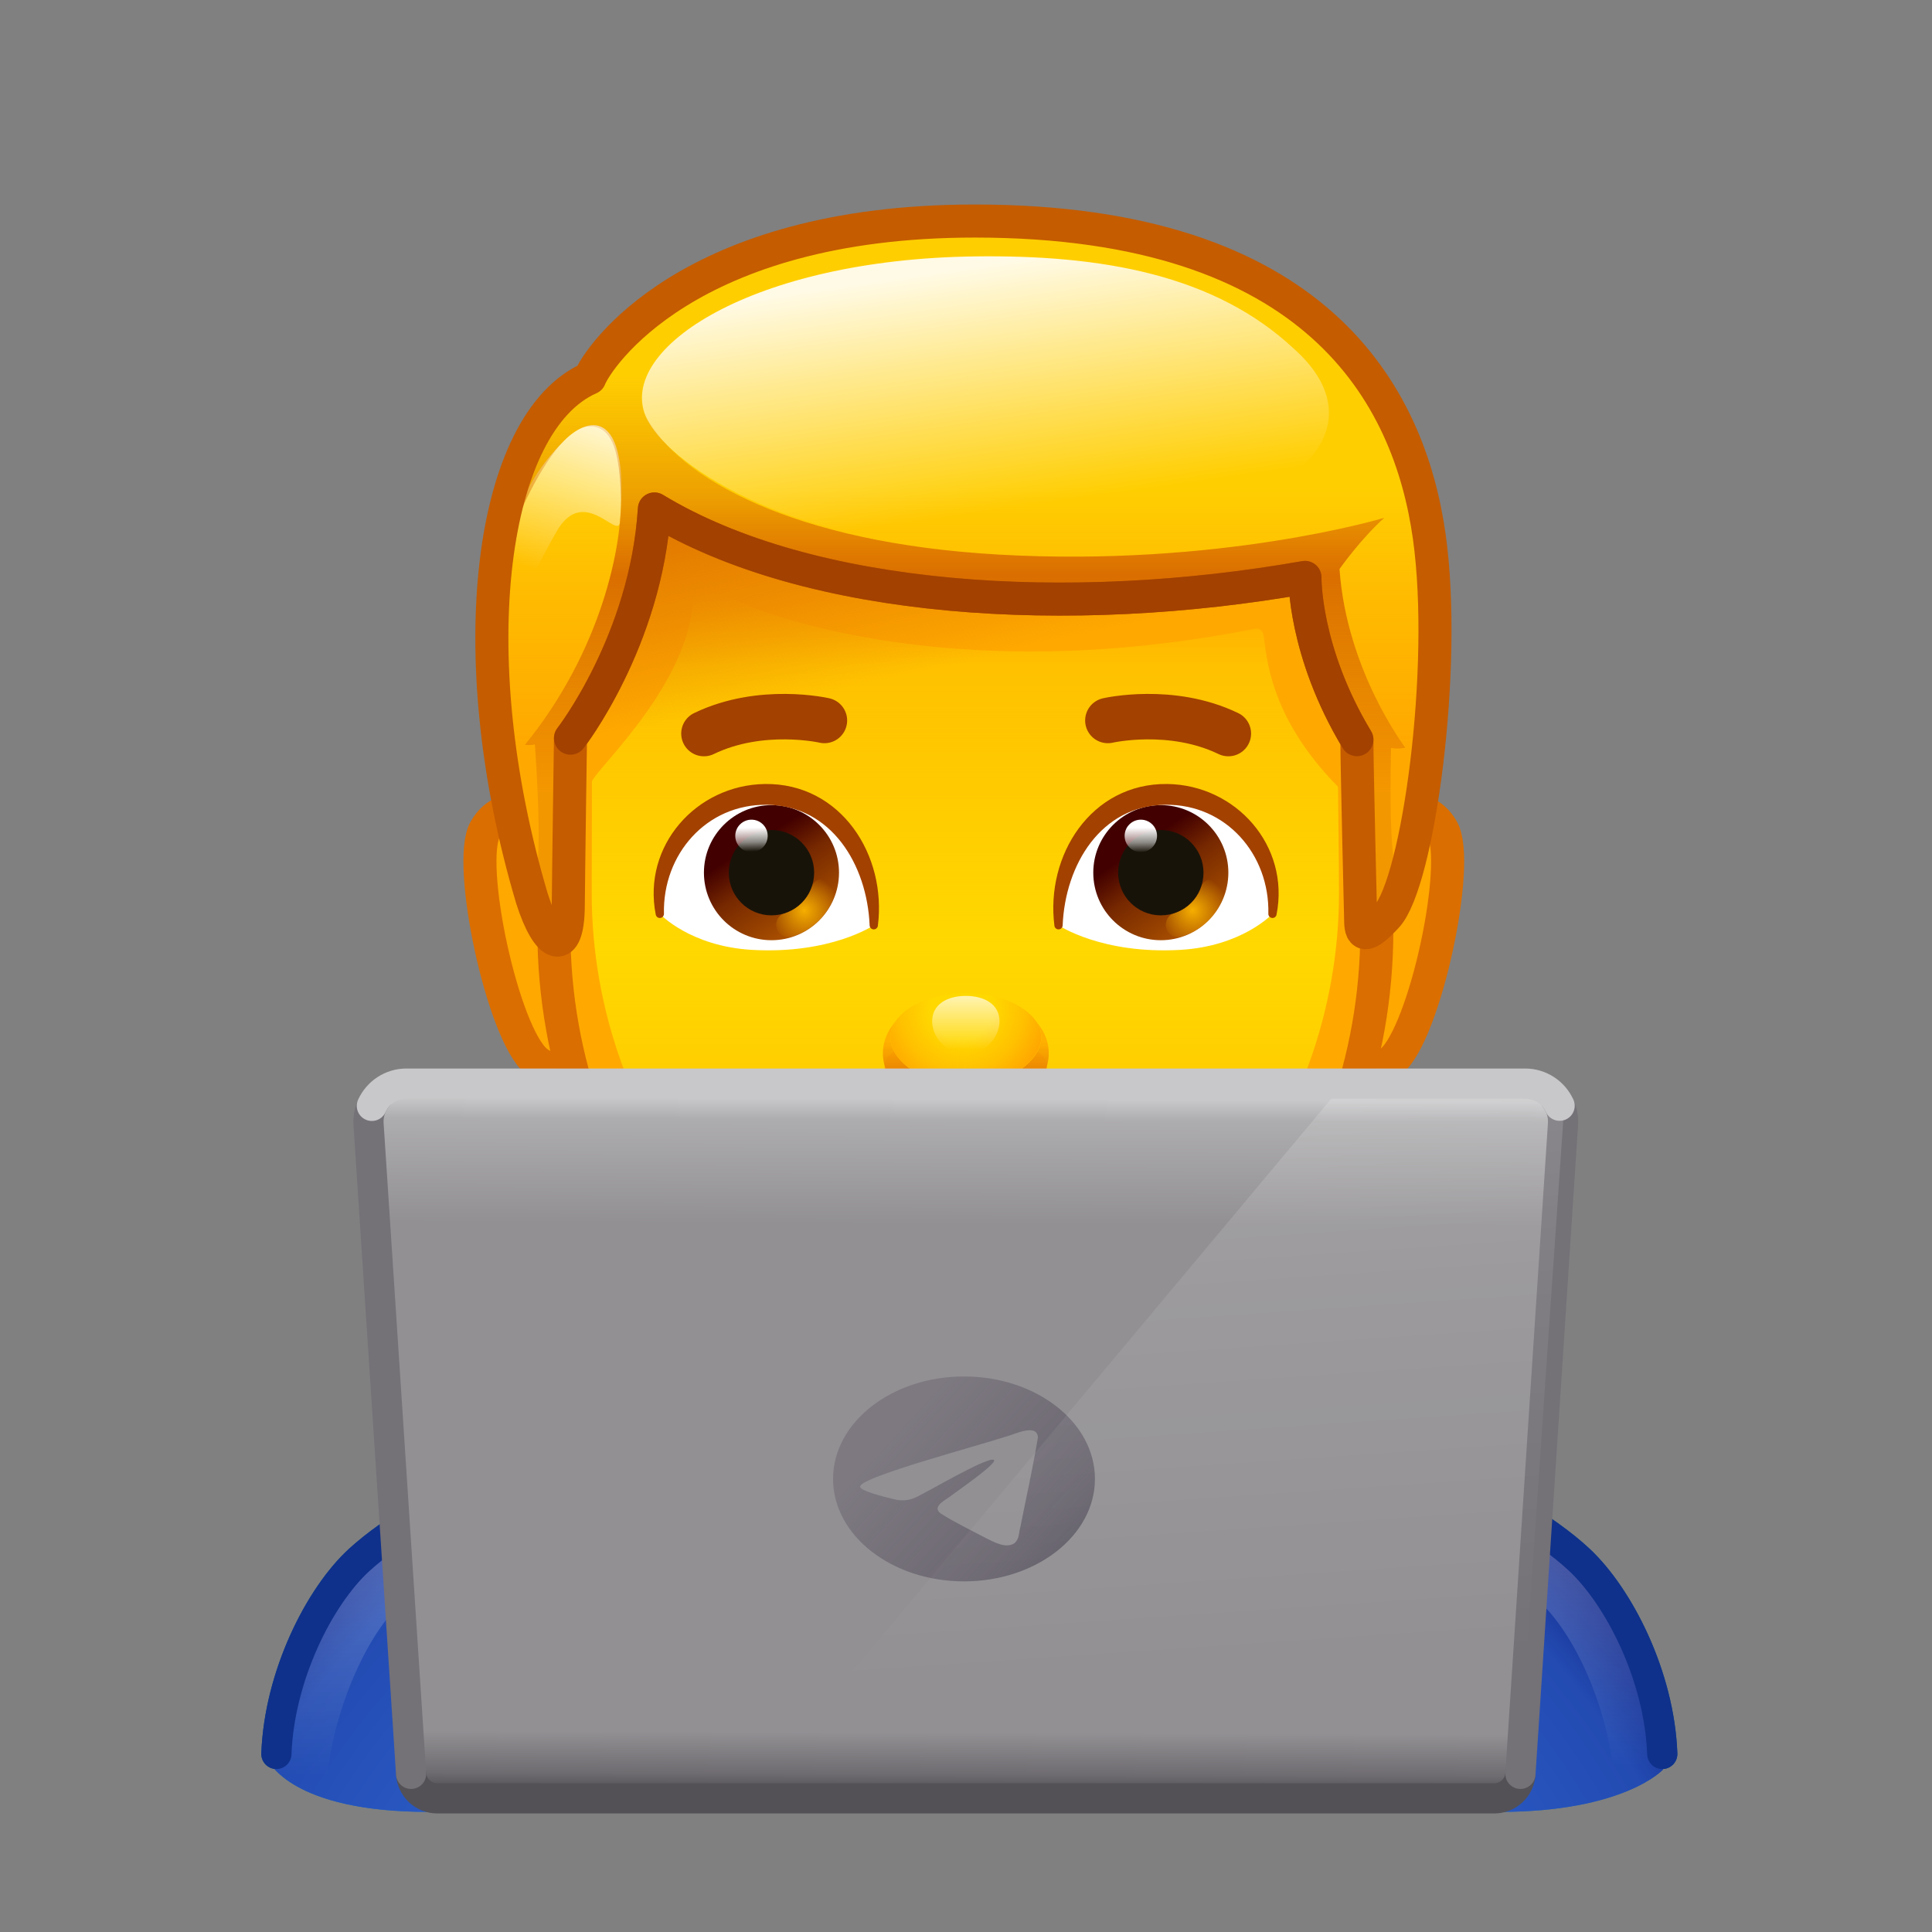 <svg xmlns="http://www.w3.org/2000/svg" xmlns:xlink="http://www.w3.org/1999/xlink" viewBox="0 0 512 512" width="512" height="512" style="width: 100%; height: 100%; transform: translate3d(0,0,0); content-visibility: visible;" preserveAspectRatio="xMidYMid meet"><rect x="0" y="0" width="512" height="512" fill="#808080" stroke="none"/><defs><clipPath id="__lottie_element_2"><rect width="512" height="512" x="0" y="0"></rect></clipPath><linearGradient id="__lottie_element_6" spreadMethod="pad" gradientUnits="userSpaceOnUse" x1="-0.25" y1="219.75" x2="0.415" y2="35.296"><stop offset="0%" stop-color="rgb(76,73,79)"></stop><stop offset="3%" stop-color="rgb(111,108,113)"></stop><stop offset="9%" stop-color="rgb(146,144,147)"></stop><stop offset="46%" stop-color="rgb(146,144,147)"></stop><stop offset="82%" stop-color="rgb(146,144,147)"></stop><stop offset="97%" stop-color="rgb(173,172,174)"></stop><stop offset="100%" stop-color="rgb(200,199,201)"></stop></linearGradient><linearGradient id="__lottie_element_7" spreadMethod="pad" gradientUnits="userSpaceOnUse" x1="-21.25" y1="115" x2="41.235" y2="172.352"><stop offset="9%" stop-color="rgb(105,98,110)" stop-opacity="0.5"></stop><stop offset="64%" stop-color="rgb(92,87,99)" stop-opacity="0.75"></stop><stop offset="100%" stop-color="rgb(78,77,88)" stop-opacity="1"></stop></linearGradient><linearGradient id="__lottie_element_8" spreadMethod="pad" gradientUnits="userSpaceOnUse" x1="55" y1="203" x2="43.316" y2="31.629"><stop offset="9%" stop-color="rgb(255,255,255)" stop-opacity="0"></stop><stop offset="64%" stop-color="rgb(255,255,255)" stop-opacity="0.5"></stop><stop offset="100%" stop-color="rgb(255,255,255)" stop-opacity="1"></stop></linearGradient><linearGradient id="__lottie_element_13" spreadMethod="pad" gradientUnits="userSpaceOnUse" x1="-51.238" y1="-132.5" x2="-51.238" y2="62.288"><stop offset="6%" stop-color="rgb(255,216,0)" stop-opacity="0"></stop><stop offset="15%" stop-color="rgb(255,216,0)" stop-opacity="0.5"></stop><stop offset="50%" stop-color="rgb(255,216,0)" stop-opacity="1"></stop><stop offset="88%" stop-color="rgb(255,216,0)" stop-opacity="0.5"></stop><stop offset="100%" stop-color="rgb(255,216,0)" stop-opacity="0"></stop></linearGradient><linearGradient id="__lottie_element_14" spreadMethod="pad" gradientUnits="userSpaceOnUse" x1="-74.238" y1="-157.5" x2="-57.607" y2="-77.355"><stop offset="0%" stop-color="rgb(219,110,0)" stop-opacity="1"></stop><stop offset="38%" stop-color="rgb(219,110,0)" stop-opacity="0.5"></stop><stop offset="70%" stop-color="rgb(219,110,0)" stop-opacity="0"></stop></linearGradient><linearGradient id="__lottie_element_17" spreadMethod="pad" gradientUnits="userSpaceOnUse" x1="-51.238" y1="-5" x2="-51.238" y2="13.731"><stop offset="0%" stop-color="rgb(255,168,0)" stop-opacity="1"></stop><stop offset="66%" stop-color="rgb(255,168,0)" stop-opacity="0.5"></stop><stop offset="100%" stop-color="rgb(255,168,0)" stop-opacity="0"></stop></linearGradient><linearGradient id="__lottie_element_18" spreadMethod="pad" gradientUnits="userSpaceOnUse" x1="-51.238" y1="4" x2="-51.238" y2="-17.079"><stop offset="10%" stop-color="rgb(219,110,0)" stop-opacity="1"></stop><stop offset="51%" stop-color="rgb(219,110,0)" stop-opacity="0.5"></stop><stop offset="80%" stop-color="rgb(219,110,0)" stop-opacity="0"></stop></linearGradient><radialGradient id="__lottie_element_19" spreadMethod="pad" gradientUnits="userSpaceOnUse" cx="-52.238" cy="-21" r="20.677" fx="-52.238" fy="-21"><stop offset="36%" stop-color="rgb(255,168,0)" stop-opacity="0"></stop><stop offset="74%" stop-color="rgb(255,168,0)" stop-opacity="0.5"></stop><stop offset="100%" stop-color="rgb(255,168,0)" stop-opacity="1"></stop></radialGradient><linearGradient id="__lottie_element_20" spreadMethod="pad" gradientUnits="userSpaceOnUse" x1="-51.238" y1="-24" x2="-51.238" y2="-10.991"><stop offset="0%" stop-color="rgb(255,255,255)" stop-opacity="1"></stop><stop offset="50%" stop-color="rgb(255,255,255)" stop-opacity="0.5"></stop><stop offset="100%" stop-color="rgb(255,255,255)" stop-opacity="0"></stop></linearGradient><linearGradient id="__lottie_element_24" spreadMethod="pad" gradientUnits="userSpaceOnUse" x1="-52.238" y1="-152" x2="-52.238" y2="-83.958"><stop offset="10%" stop-color="rgb(255,169,0)" stop-opacity="0"></stop><stop offset="47%" stop-color="rgb(255,169,0)" stop-opacity="0.5"></stop><stop offset="100%" stop-color="rgb(255,169,0)" stop-opacity="1"></stop></linearGradient><linearGradient id="__lottie_element_25" spreadMethod="pad" gradientUnits="userSpaceOnUse" x1="-67.238" y1="-196.25" x2="-58.766" y2="-137.583"><stop offset="0%" stop-color="rgb(255,255,255)" stop-opacity="1"></stop><stop offset="50%" stop-color="rgb(255,255,255)" stop-opacity="0.5"></stop><stop offset="100%" stop-color="rgb(255,255,255)" stop-opacity="0"></stop></linearGradient><linearGradient id="__lottie_element_26" spreadMethod="pad" gradientUnits="userSpaceOnUse" x1="-139.238" y1="-164" x2="-152.181" y2="-124.422"><stop offset="0%" stop-color="rgb(255,255,255)" stop-opacity="1"></stop><stop offset="50%" stop-color="rgb(255,255,255)" stop-opacity="0.5"></stop><stop offset="100%" stop-color="rgb(255,255,255)" stop-opacity="0"></stop></linearGradient><linearGradient id="__lottie_element_27" spreadMethod="pad" gradientUnits="userSpaceOnUse" x1="-52.238" y1="-62" x2="-52.238" y2="-200.148"><stop offset="7%" stop-color="rgb(218,110,0)" stop-opacity="0.3"></stop><stop offset="26%" stop-color="rgb(218,110,0)" stop-opacity="0.65"></stop><stop offset="45%" stop-color="rgb(218,110,0)" stop-opacity="1"></stop><stop offset="58%" stop-color="rgb(218,110,0)" stop-opacity="0.5"></stop><stop offset="80%" stop-color="rgb(218,110,0)" stop-opacity="0"></stop></linearGradient><linearGradient id="__lottie_element_31" spreadMethod="pad" gradientUnits="userSpaceOnUse" x1="-7.613" y1="-60.5" x2="6.246" y2="-40.501"><stop offset="0%" stop-color="rgb(66,0,0)"></stop><stop offset="37%" stop-color="rgb(118,40,0)"></stop><stop offset="100%" stop-color="rgb(170,80,0)"></stop></linearGradient><radialGradient id="__lottie_element_32" spreadMethod="pad" gradientUnits="userSpaceOnUse" cx="3.762" cy="-44" r="8.717" fx="3.762" fy="-44"><stop offset="0%" stop-color="rgb(246,175,0)" stop-opacity="1"></stop><stop offset="50%" stop-color="rgb(246,175,0)" stop-opacity="0.5"></stop><stop offset="100%" stop-color="rgb(246,175,0)" stop-opacity="0"></stop></radialGradient><linearGradient id="__lottie_element_33" spreadMethod="pad" gradientUnits="userSpaceOnUse" x1="-9.238" y1="-64" x2="-9.171" y2="-57.903"><stop offset="0%" stop-color="rgb(255,255,255)" stop-opacity="1"></stop><stop offset="60%" stop-color="rgb(255,255,255)" stop-opacity="0.5"></stop><stop offset="100%" stop-color="rgb(255,255,255)" stop-opacity="0"></stop></linearGradient><linearGradient id="__lottie_element_34" spreadMethod="pad" gradientUnits="userSpaceOnUse" x1="-101.988" y1="-60.5" x2="-89.254" y2="-40.501"><stop offset="0%" stop-color="rgb(66,0,0)"></stop><stop offset="37%" stop-color="rgb(118,40,0)"></stop><stop offset="100%" stop-color="rgb(170,80,0)"></stop></linearGradient><radialGradient id="__lottie_element_35" spreadMethod="pad" gradientUnits="userSpaceOnUse" cx="-90.238" cy="-44" r="8.717" fx="-90.238" fy="-44"><stop offset="0%" stop-color="rgb(246,175,0)" stop-opacity="1"></stop><stop offset="50%" stop-color="rgb(246,175,0)" stop-opacity="0.5"></stop><stop offset="100%" stop-color="rgb(246,175,0)" stop-opacity="0"></stop></radialGradient><linearGradient id="__lottie_element_36" spreadMethod="pad" gradientUnits="userSpaceOnUse" x1="-103.238" y1="-64" x2="-103.08" y2="-58.2"><stop offset="0%" stop-color="rgb(255,255,255)" stop-opacity="1"></stop><stop offset="60%" stop-color="rgb(255,255,255)" stop-opacity="0.5"></stop><stop offset="100%" stop-color="rgb(255,255,255)" stop-opacity="0"></stop></linearGradient><radialGradient id="__lottie_element_46" spreadMethod="pad" gradientUnits="userSpaceOnUse" cx="-5" cy="322" r="232.818" fx="-5" fy="322"><stop offset="42%" stop-color="rgb(51,110,218)"></stop><stop offset="91%" stop-color="rgb(35,75,178)"></stop><stop offset="100%" stop-color="rgb(19,40,138)"></stop></radialGradient><linearGradient id="__lottie_element_47" spreadMethod="pad" gradientUnits="userSpaceOnUse" x1="0" y1="95.5" x2="0.812" y2="213.286"><stop offset="0%" stop-color="rgb(255,255,255)" stop-opacity="1"></stop><stop offset="50%" stop-color="rgb(255,255,255)" stop-opacity="0.5"></stop><stop offset="100%" stop-color="rgb(255,255,255)" stop-opacity="0"></stop></linearGradient><radialGradient id="__lottie_element_48" spreadMethod="pad" gradientUnits="userSpaceOnUse" cx="0" cy="211" r="94.174" fx="0" fy="211"><stop offset="19%" stop-color="rgb(255,168,0)" stop-opacity="1"></stop><stop offset="84%" stop-color="rgb(255,168,0)" stop-opacity="0.5"></stop><stop offset="100%" stop-color="rgb(255,168,0)" stop-opacity="0"></stop></radialGradient><radialGradient id="__lottie_element_52" spreadMethod="pad" gradientUnits="userSpaceOnUse" cx="-5" cy="322" r="232.818" fx="-5" fy="322"><stop offset="40%" stop-color="rgb(51,142,218)"></stop><stop offset="91%" stop-color="rgb(26,104,177)"></stop><stop offset="100%" stop-color="rgb(0,66,137)"></stop></radialGradient><linearGradient id="__lottie_element_53" spreadMethod="pad" gradientUnits="userSpaceOnUse" x1="0" y1="112" x2="0.812" y2="214.786"><stop offset="0%" stop-color="rgb(255,255,255)" stop-opacity="1"></stop><stop offset="50%" stop-color="rgb(255,255,255)" stop-opacity="0.5"></stop><stop offset="100%" stop-color="rgb(255,255,255)" stop-opacity="0"></stop></linearGradient><radialGradient id="__lottie_element_54" spreadMethod="pad" gradientUnits="userSpaceOnUse" cx="0" cy="211" r="94.174" fx="0" fy="211"><stop offset="19%" stop-color="rgb(255,168,0)" stop-opacity="1"></stop><stop offset="84%" stop-color="rgb(255,168,0)" stop-opacity="0.5"></stop><stop offset="100%" stop-color="rgb(255,168,0)" stop-opacity="0"></stop></radialGradient></defs><g clip-path="url(#__lottie_element_2)"><g style="display: block;" transform="matrix(1,0,0,1,256,256)" opacity="1"><g opacity="1" transform="matrix(1,0,0,1,0,0)"><g opacity="1" transform="matrix(1,0,0,1,0,0)"><path fill="url(#__lottie_element_52)" fill-opacity="1" d=" M162.549,157.373 C156.657,149.738 55.644,97.84 -2.595,97.825 C-60.834,97.81 -157.791,150.574 -163.038,157.373 C-177.043,175.532 -182.633,194.371 -184.748,210.702 C-184.748,210.702 -178.881,224.175 -142.407,224.175 C-142.407,224.175 141.248,224.175 141.248,224.175 C174.569,224.175 184.748,212.917 184.748,212.917 C182.786,197.049 176.93,176.031 162.549,157.373z"></path></g><g opacity="1" transform="matrix(1,0,0,1,0,0)"><path fill="url(#__lottie_element_53)" fill-opacity="0.5" d=" M172.018,218.742 C171.336,199.997 162.552,178.238 151.899,168.372 C134.82,152.556 97.08,138.606 48.085,120.957 C12.924,113.174 -18.807,113.162 -46.226,120.924 C-91.189,137.121 -132.581,153.203 -150.212,169.496 C-159.632,178.201 -168.983,200.521 -169.676,219.589 C-172.778,218.321 -180.193,215.96 -182.059,214.026 C-181.261,192.071 -169.681,170.16 -158.875,160.174 C-141.945,144.529 -105.525,129.543 -48.341,108.946 C-48.268,108.92 -48.194,108.896 -48.12,108.875 C-19.568,100.768 13.343,100.752 49.701,108.827 C49.838,108.858 49.976,108.898 50.11,108.946 C99.959,126.901 142.686,143.151 160.681,160.208 C170.686,169.693 182.821,190.835 183.66,213.899 C180.807,216.28 173.69,218.162 172.018,218.742z"></path></g><g opacity="1" transform="matrix(1,0,0,1,0,0)"><path stroke-linecap="round" stroke-linejoin="round" fill-opacity="0" stroke="rgb(2,77,140)" stroke-opacity="1" stroke-width="8" d=" M-182.753,208.814 C-181.988,188.027 -171.275,166.949 -160.779,157.373 C-142.972,141.127 -100.992,122.562 -48.529,103.906 C-19.061,95.646 14.009,95.949 50.298,103.906 C102.761,122.562 144.942,140.897 162.548,157.373 C172.943,167.101 183.756,188.027 184.521,208.814"></path></g></g><g opacity="1" transform="matrix(1,0,0,1,0,0)"><g opacity="1" transform="matrix(1,0,0,1,0,0)"><path fill="rgb(181,102,6)" fill-opacity="1" d=" M71.074,123.791 C71.074,144.14 39.555,164.238 0.674,164.238 C-38.207,164.238 -69.726,144.14 -69.726,123.791 C-69.726,103.442 -38.207,98.186 0.674,98.186 C39.555,98.186 71.074,103.442 71.074,123.791z"></path></g><g opacity="1" transform="matrix(1,0,0,1,0,0)"><path fill="url(#__lottie_element_54)" fill-opacity="1" d=" M71.074,123.791 C71.074,144.14 39.555,164.238 0.674,164.238 C-38.207,164.238 -69.726,144.14 -69.726,123.791 C-69.726,103.442 -38.207,98.186 0.674,98.186 C39.555,98.186 71.074,103.442 71.074,123.791z"></path></g><g opacity="1" transform="matrix(1,0,0,1,0,0)"><path stroke-linecap="round" stroke-linejoin="round" fill-opacity="0" stroke="rgb(0,40,79)" stroke-opacity="1" stroke-width="8" d=" M71.074,123.791 C71.074,144.14 39.555,164.238 0.674,164.238 C-38.207,164.238 -69.726,144.14 -69.726,123.791 C-69.726,103.442 -38.207,98.186 0.674,98.186 C39.555,98.186 71.074,103.442 71.074,123.791z"></path></g><g opacity="1" transform="matrix(1,0,0,1,0,0)"><path fill="rgb(181,102,6)" fill-opacity="1" d=" M-53.817,112.585 C-53.817,112.585 -44.254,82.106 -44.254,82.106 C-44.254,82.106 45.602,82.106 45.602,82.106 C45.602,82.106 55.164,112.585 55.164,112.585"></path><path stroke-linecap="round" stroke-linejoin="round" fill-opacity="0" stroke="rgb(153,71,4)" stroke-opacity="1" stroke-width="8" d=" M-53.817,112.585 C-53.817,112.585 -44.254,82.106 -44.254,82.106 C-44.254,82.106 45.602,82.106 45.602,82.106 C45.602,82.106 55.164,112.585 55.164,112.585"></path></g></g></g><g style="display: block;" transform="matrix(1,0,0,1,256,256)" opacity="1"><g opacity="1" transform="matrix(1,0,0,1,0,0)"><g opacity="1" transform="matrix(1,0,0,1,0,0)"><path fill="url(#__lottie_element_46)" fill-opacity="1" d=" M162.549,157.373 C156.657,149.738 55.644,97.84 -2.595,97.825 C-60.834,97.81 -157.791,150.574 -163.038,157.373 C-177.043,175.532 -182.633,194.371 -184.748,210.702 C-184.748,210.702 -178.881,224.175 -142.407,224.175 C-142.407,224.175 141.248,224.175 141.248,224.175 C174.569,224.175 184.748,212.917 184.748,212.917 C182.786,197.049 176.93,176.031 162.549,157.373z"></path></g><g opacity="1" transform="matrix(1,0,0,1,0,0)"><path fill="url(#__lottie_element_47)" fill-opacity="0.45" d=" M172.018,218.742 C171.336,199.997 162.552,178.238 151.899,168.372 C134.82,152.556 97.08,138.606 48.085,120.957 C12.924,113.174 -18.807,113.162 -46.226,120.924 C-91.189,137.121 -132.581,153.203 -150.212,169.496 C-159.632,178.201 -168.983,200.521 -169.676,219.589 C-172.778,218.321 -180.193,215.96 -182.059,214.026 C-181.261,192.071 -169.681,170.16 -158.875,160.174 C-141.945,144.529 -105.525,129.543 -48.341,108.946 C-48.268,108.92 -48.194,108.896 -48.12,108.875 C-19.568,100.768 13.343,100.752 49.701,108.827 C49.838,108.858 49.976,108.898 50.11,108.946 C99.959,126.901 142.686,143.151 160.681,160.208 C170.686,169.693 182.821,190.835 183.66,213.899 C180.807,216.28 173.69,218.162 172.018,218.742z"></path></g><g opacity="1" transform="matrix(1,0,0,1,0,0)"><path stroke-linecap="round" stroke-linejoin="round" fill-opacity="0" stroke="rgb(15,49,139)" stroke-opacity="1" stroke-width="8" d=" M-182.753,208.814 C-181.988,188.027 -171.275,166.949 -160.779,157.373 C-142.972,141.127 -100.992,122.562 -48.529,103.906 C-19.061,95.646 14.009,95.949 50.298,103.906 C102.761,122.562 144.942,140.897 162.548,157.373 C172.943,167.101 183.756,188.027 184.521,208.814"></path></g></g><g opacity="1" transform="matrix(1,0,0,1,0,0)"><g opacity="1" transform="matrix(1,0,0,1,0,0)"><path fill="rgb(181,102,6)" fill-opacity="1" d=" M71.074,123.791 C71.074,144.14 39.555,164.238 0.674,164.238 C-38.207,164.238 -69.726,144.14 -69.726,123.791 C-69.726,103.442 -38.207,98.186 0.674,98.186 C39.555,98.186 71.074,103.442 71.074,123.791z"></path></g><g opacity="1" transform="matrix(1,0,0,1,0,0)"><path fill="url(#__lottie_element_48)" fill-opacity="1" d=" M71.074,123.791 C71.074,144.14 39.555,164.238 0.674,164.238 C-38.207,164.238 -69.726,144.14 -69.726,123.791 C-69.726,103.442 -38.207,98.186 0.674,98.186 C39.555,98.186 71.074,103.442 71.074,123.791z"></path></g><g opacity="1" transform="matrix(1,0,0,1,0,0)"><path stroke-linecap="round" stroke-linejoin="round" fill-opacity="0" stroke="rgb(0,40,79)" stroke-opacity="1" stroke-width="8" d=" M71.074,123.791 C71.074,144.14 39.555,164.238 0.674,164.238 C-38.207,164.238 -69.726,144.14 -69.726,123.791 C-69.726,103.442 -38.207,98.186 0.674,98.186 C39.555,98.186 71.074,103.442 71.074,123.791z"></path></g><g opacity="1" transform="matrix(1,0,0,1,0,0)"><path fill="rgb(181,102,6)" fill-opacity="1" d=" M-53.817,112.585 C-53.817,112.585 -44.254,82.106 -44.254,82.106 C-44.254,82.106 45.602,82.106 45.602,82.106 C45.602,82.106 55.164,112.585 55.164,112.585"></path><path stroke-linecap="round" stroke-linejoin="round" fill-opacity="0" stroke="rgb(153,71,4)" stroke-opacity="1" stroke-width="8" d=" M-53.817,112.585 C-53.817,112.585 -44.254,82.106 -44.254,82.106 C-44.254,82.106 45.602,82.106 45.602,82.106 C45.602,82.106 55.164,112.585 55.164,112.585"></path></g></g></g><g style="display: block;" transform="matrix(1.095,0,0,1.095,311.922,289.916)" opacity="1"><g opacity="1" transform="matrix(1,0,0,1,0,0)"><path fill="rgb(255,168,0)" fill-opacity="1" d=" M-152.757,-66.251 C-152.757,-66.251 -162.375,-72.789 -167.431,-64.028 C-172.056,-56.014 -163.217,-14.586 -155.052,-7.867 C-150.029,-3.734 -144.592,-8.833 -144.592,-8.833 C-141.279,-11.099 -146.655,-57.94 -152.757,-66.251z"></path><path stroke-linecap="round" stroke-linejoin="round" fill-opacity="0" stroke="rgb(219,110,0)" stroke-opacity="1" stroke-width="8" d=" M-152.757,-66.251 C-152.757,-66.251 -162.375,-72.789 -167.431,-64.028 C-172.056,-56.014 -163.217,-14.586 -155.052,-7.867 C-150.029,-3.734 -144.592,-8.833 -144.592,-8.833 C-141.279,-11.099 -146.655,-57.94 -152.757,-66.251z"></path></g><g opacity="1" transform="matrix(1,0,0,1,0,0)"><path fill="rgb(255,168,0)" fill-opacity="1" d=" M49.541,-66.251 C49.541,-66.251 59.159,-72.789 64.215,-64.028 C68.84,-56.014 60.001,-14.586 51.836,-7.867 C46.813,-3.734 41.375,-8.833 41.375,-8.833 C38.062,-11.099 43.439,-57.94 49.541,-66.251z"></path><path stroke-linecap="round" stroke-linejoin="round" fill-opacity="0" stroke="rgb(219,110,0)" stroke-opacity="1" stroke-width="8" d=" M49.541,-66.251 C49.541,-66.251 59.159,-72.789 64.215,-64.028 C68.84,-56.014 60.001,-14.586 51.836,-7.867 C46.813,-3.734 41.375,-8.833 41.375,-8.833 C38.062,-11.099 43.439,-57.94 49.541,-66.251z"></path></g></g><g style="display: block;" transform="matrix(1.095,0,0,1.095,311.922,289.166)" opacity="1"><g opacity="1" transform="matrix(1,0,0,1,0,0)"><path fill="rgb(255,169,0)" fill-opacity="1" d=" M48.354,-38.86 C48.354,24.723 3.208,78.34 -51.227,78.34 C-105.662,78.34 -150.807,24.723 -150.807,-38.86 C-160.823,-144.562 -105.048,-187.093 -51.227,-187.093 C1.183,-187.093 48.354,-170.508 48.354,-38.86z"></path></g><g opacity="1" transform="matrix(1,0,0,1,0,0)"><g opacity="1" transform="matrix(1,0,0,1,0,0)"><path fill="url(#__lottie_element_13)" fill-opacity="1" d=" M38.959,-73.663 C21.881,-91.008 21.735,-105.856 20.91,-110.533 C20.743,-111.481 19.827,-112.109 18.883,-111.921 C-55.545,-97.09 -105.439,-116.167 -114.387,-122.697 C-115.425,-123.455 -117.143,-122.855 -117.095,-121.571 C-116.283,-100.03 -140.487,-78.131 -141.599,-74.963 C-141.616,-73.707 -141.654,-49.457 -141.654,-47.926 C-141.654,9.415 -100.659,59.849 -51.227,59.849 C-1.795,59.849 39.201,9.415 39.201,-47.926 C39.201,-52.975 38.983,-72.827 38.959,-73.663z"></path></g></g><g opacity="1" transform="matrix(1,0,0,1,0,0)"><path fill="url(#__lottie_element_14)" fill-opacity="1" d=" M48.354,-38.86 C48.354,24.723 3.208,78.34 -51.227,78.34 C-105.662,78.34 -150.807,24.723 -150.807,-38.86 C-160.823,-144.562 -105.048,-187.093 -51.227,-187.093 C1.183,-187.093 48.354,-170.508 48.354,-38.86z"></path></g><g opacity="1" transform="matrix(1,0,0,1,0,0)"><path stroke-linecap="round" stroke-linejoin="round" fill-opacity="0" stroke="rgb(218,110,0)" stroke-opacity="1" stroke-width="8" d=" M48.354,-38.86 C48.354,24.723 3.208,78.34 -51.227,78.34 C-105.662,78.34 -150.807,24.723 -150.807,-38.86 C-160.823,-144.562 -105.048,-187.093 -51.227,-187.093 C1.183,-187.093 48.354,-170.508 48.354,-38.86z"></path></g></g><g style="display: block;" transform="matrix(1.095,0,0,1.095,311.922,290.665)" opacity="1"><g opacity="1" transform="matrix(1,0,0,1,0,0)"><path stroke-linecap="round" stroke-linejoin="round" fill-opacity="0" stroke="rgb(163,65,0)" stroke-opacity="1" stroke-width="11" d=" M-16.735,-91.078 C-16.735,-91.078 -1.437,-94.609 12.424,-87.911"></path></g><g opacity="1" transform="matrix(1,0,0,1,0,0)"><path stroke-linecap="round" stroke-linejoin="round" fill-opacity="0" stroke="rgb(163,65,0)" stroke-opacity="1" stroke-width="11" d=" M-85.335,-91.078 C-85.335,-91.078 -100.635,-94.609 -114.495,-87.911"></path></g></g><g style="display: block;" transform="matrix(1.095,0,0,1.095,311.922,290.416)" opacity="1"><g opacity="1" transform="matrix(1,0,0,1,0,0)"><path fill="rgb(255,255,255)" fill-opacity="1" d=" M-28.678,-41.29 C-28.678,-41.29 -30.038,-56.929 -18.944,-67.093 C-9.413,-75.825 8.531,-74.969 17.524,-63.781 C24.847,-54.671 23.103,-44.051 23.103,-44.051 C23.103,-44.051 15.793,-36.189 0.787,-35.333 C-18.304,-34.243 -28.678,-41.29 -28.678,-41.29z"></path></g><g opacity="1" transform="matrix(1,0,0,1,0,-0.913)"><g opacity="1" transform="matrix(1,0,0,1,0,0)"><path fill="url(#__lottie_element_31)" fill-opacity="1" d=" M12.424,-53.104 C12.424,-44.077 5.106,-36.759 -3.921,-36.759 C-12.948,-36.759 -20.266,-44.077 -20.266,-53.104 C-20.266,-62.131 -12.948,-69.449 -3.921,-69.449 C5.106,-69.449 12.424,-62.131 12.424,-53.104z"></path></g><g opacity="1" transform="matrix(1,0,0,1,0,0)"><g opacity="1" transform="matrix(1,0,0,1,0,0)"><path fill="url(#__lottie_element_32)" fill-opacity="1" d=" M0.267,-37.504 C-1.01,-37.504 -2.194,-38.329 -2.59,-39.614 C-3.077,-41.192 -2.192,-42.865 -0.614,-43.351 C2.404,-44.282 4.807,-46.627 5.813,-49.624 C6.339,-51.19 8.037,-52.031 9.599,-51.507 C11.165,-50.982 12.008,-49.286 11.482,-47.721 C9.865,-42.904 6.002,-39.135 1.148,-37.638 C0.855,-37.547 0.558,-37.504 0.267,-37.504z"></path></g></g><g opacity="1" transform="matrix(1,0,0,1,0,0)"><path fill="rgb(24,19,9)" fill-opacity="1" d=" M6.409,-53.104 C6.409,-47.399 1.784,-42.774 -3.921,-42.774 C-9.626,-42.774 -14.251,-47.399 -14.251,-53.104 C-14.251,-58.809 -9.626,-63.434 -3.921,-63.434 C1.784,-63.434 6.409,-58.809 6.409,-53.104z"></path></g><g opacity="1" transform="matrix(1,0,0,1,0,0)"><path fill="url(#__lottie_element_33)" fill-opacity="1" d=" M-4.909,-62.779 C-4.385,-60.015 -6.763,-57.637 -9.527,-58.161 C-11.062,-58.452 -12.318,-59.708 -12.609,-61.243 C-13.133,-64.007 -10.755,-66.385 -7.991,-65.861 C-6.456,-65.57 -5.2,-64.314 -4.909,-62.779z"></path></g></g><g opacity="1" transform="matrix(1,0,0,1,0,0)"><path fill="rgb(163,65,0)" fill-opacity="1" d=" M-28.678,-41.29 C-30.789,-57.804 -20.113,-74.728 -2.335,-74.478 C13.65,-74.253 26.274,-60.085 23.103,-44.051 C23.449,-58.939 12.453,-71.632 -2.811,-71.449 C-19.205,-71.253 -28.064,-56.264 -28.678,-41.29z"></path><path stroke-linecap="round" stroke-linejoin="round" fill-opacity="0" stroke="rgb(163,65,0)" stroke-opacity="1" stroke-width="2" d=" M-28.678,-41.29 C-30.789,-57.804 -20.113,-74.728 -2.335,-74.478 C13.65,-74.253 26.274,-60.085 23.103,-44.051 C23.449,-58.939 12.453,-71.632 -2.811,-71.449 C-19.205,-71.253 -28.064,-56.264 -28.678,-41.29z"></path></g><g opacity="1" transform="matrix(1,0,0,1,0,0)"><path fill="rgb(255,255,255)" fill-opacity="1" d=" M-73.393,-41.29 C-73.393,-41.29 -72.033,-56.929 -83.127,-67.093 C-92.658,-75.825 -110.601,-74.969 -119.594,-63.781 C-126.917,-54.671 -125.173,-44.051 -125.173,-44.051 C-125.173,-44.051 -117.863,-36.189 -102.857,-35.333 C-83.766,-34.243 -73.393,-41.29 -73.393,-41.29z"></path></g><g opacity="1" transform="matrix(1,0,0,1,0,-0.913)"><g opacity="1" transform="matrix(1,0,0,1,0,0)"><path fill="url(#__lottie_element_34)" fill-opacity="1" d=" M-81.805,-53.104 C-81.805,-44.077 -89.123,-36.759 -98.15,-36.759 C-107.177,-36.759 -114.495,-44.077 -114.495,-53.104 C-114.495,-62.131 -107.177,-69.449 -98.15,-69.449 C-89.123,-69.449 -81.805,-62.131 -81.805,-53.104z"></path></g><g opacity="1" transform="matrix(1,0,0,1,0,0)"><g opacity="1" transform="matrix(1,0,0,1,0,0)"><path fill="url(#__lottie_element_35)" fill-opacity="1" d=" M-94.027,-37.504 C-95.304,-37.504 -96.487,-38.329 -96.883,-39.614 C-97.37,-41.192 -96.485,-42.865 -94.907,-43.351 C-91.889,-44.282 -89.487,-46.627 -88.481,-49.624 C-87.955,-51.19 -86.257,-52.031 -84.695,-51.507 C-83.129,-50.982 -82.286,-49.286 -82.812,-47.721 C-84.429,-42.904 -88.291,-39.135 -93.145,-37.638 C-93.438,-37.547 -93.736,-37.504 -94.027,-37.504z"></path></g></g><g opacity="1" transform="matrix(1,0,0,1,0,0)"><path fill="rgb(24,19,9)" fill-opacity="1" d=" M-87.82,-53.104 C-87.82,-47.399 -92.445,-42.774 -98.15,-42.774 C-103.855,-42.774 -108.48,-47.399 -108.48,-53.104 C-108.48,-58.809 -103.855,-63.434 -98.15,-63.434 C-92.445,-63.434 -87.82,-58.809 -87.82,-53.104z"></path></g><g opacity="1" transform="matrix(1,0,0,1,0,0)"><path fill="url(#__lottie_element_36)" fill-opacity="1" d=" M-99.138,-62.779 C-98.614,-60.015 -100.992,-57.637 -103.756,-58.161 C-105.291,-58.452 -106.547,-59.708 -106.838,-61.243 C-107.362,-64.007 -104.984,-66.385 -102.22,-65.861 C-100.685,-65.57 -99.429,-64.314 -99.138,-62.779z"></path></g></g><g opacity="1" transform="matrix(1,0,0,1,0,0)"><path fill="rgb(163,65,0)" fill-opacity="1" d=" M-73.393,-41.29 C-71.282,-57.804 -81.957,-74.728 -99.735,-74.478 C-115.72,-74.253 -128.343,-60.085 -125.173,-44.051 C-125.519,-58.939 -114.524,-71.632 -99.26,-71.449 C-82.866,-71.253 -74.007,-56.264 -73.393,-41.29z"></path><path stroke-linecap="round" stroke-linejoin="round" fill-opacity="0" stroke="rgb(163,65,0)" stroke-opacity="1" stroke-width="2" d=" M-73.393,-41.29 C-71.282,-57.804 -81.957,-74.728 -99.735,-74.478 C-115.72,-74.253 -128.343,-60.085 -125.173,-44.051 C-125.519,-58.939 -114.524,-71.632 -99.26,-71.449 C-82.866,-71.253 -74.007,-56.264 -73.393,-41.29z"></path></g></g><g style="display: block;" transform="matrix(1.095,0,0,1.095,311.922,288.416)" opacity="1"><g opacity="1" transform="matrix(1,0,0,1,0,0)"><path fill="rgb(255,206,1)" fill-opacity="1" d=" M-126.483,-140.213 C-88.756,-117.328 -25.896,-113.631 30.965,-123.648 C30.965,-123.648 30.642,-105.779 43.535,-84.38 C43.522,-78.439 44.444,-40.785 44.444,-40.785 C44.444,-37.338 45.272,-35.633 50.762,-41.612 C58.361,-49.888 65.513,-101.664 61.058,-133.484 C56.262,-167.735 33.902,-209.894 -48.931,-209.898 C-118.629,-209.901 -140.231,-176.676 -142.129,-171.876 C-166.063,-161.37 -173.906,-105.719 -156.112,-45.931 C-152.206,-33.608 -147.438,-32.191 -147.33,-43.918 C-147.222,-55.645 -146.791,-84.744 -146.791,-84.744 C-146.791,-84.744 -128.473,-108.296 -126.483,-140.213z"></path></g><g opacity="1" transform="matrix(1,0,0,1,0,0)"><path fill="url(#__lottie_element_24)" fill-opacity="1" d=" M-126.237,-140.979 C-126.129,-141.901 -125.076,-142.395 -124.297,-141.87 C-117.761,-137.467 -92.433,-122.54 -47.127,-120.708 C-2.864,-118.919 22.494,-124.332 28.53,-125.825 C29.266,-126.007 29.988,-125.51 30.064,-124.767 C30.554,-120.005 32.88,-104.029 42.942,-87.367 C43.85,-85.863 44.311,-84.136 44.311,-82.387 C44.311,-82.387 44.311,-41.788 44.311,-41.788 C44.311,-40.401 45.704,-39.37 47.028,-39.846 C49.667,-40.795 53.555,-44.404 55.526,-56.901 C58.68,-76.896 65.689,-109.647 59.381,-138.606 C53.073,-167.565 31.145,-199.354 -16.516,-207.082 C-68.412,-215.497 -122.142,-205.267 -142.129,-171.876 C-146.052,-169.636 -187.401,-139.183 -151.642,-40.164 C-151.021,-38.443 -147.568,-37.72 -147.568,-39.546 C-147.568,-39.546 -148.086,-82.002 -148.086,-82.002 C-148.086,-84.177 -147.35,-86.284 -146.015,-88.018 C-141.242,-94.218 -129.622,-111.924 -126.237,-140.979z"></path></g><g opacity="1" transform="matrix(1,0,0,1,0,0)"><path fill="url(#__lottie_element_25)" fill-opacity="0.9" d=" M-49.988,-131.341 C-93.852,-131.48 -123.853,-151.403 -128.573,-162.625 C-135.488,-179.066 -102.678,-200.64 -48.936,-201.338 C-18.332,-201.737 9.089,-196.985 28.335,-178.94 C52.763,-157.115 23.306,-131.109 -49.988,-131.341z"></path></g><g opacity="1" transform="matrix(1,0,0,1,0,0)"><path fill="url(#__lottie_element_26)" fill-opacity="0.9" d=" M-134.82,-137.083 C-132.468,-163.604 -141.706,-163.45 -148.429,-156.653 C-161.762,-143.173 -162.611,-129.558 -162.325,-115.944 C-162.214,-110.648 -156.894,-122.914 -150.186,-134.716 C-143.599,-146.304 -135.224,-132.524 -134.82,-137.083z"></path></g><g opacity="1" transform="matrix(1,0,0,1,0,0)"><path fill="url(#__lottie_element_27)" fill-opacity="1" d=" M54.619,-52.259 C52.513,-43.471 46.612,-36.548 46.612,-37.936 C46.612,-37.936 43.535,-84.38 43.535,-84.38 C31.457,-106.689 30.558,-117.318 30.067,-122.084 C29.985,-122.828 -0.895,-115.293 -45.154,-117.083 C-90.466,-118.923 -120.483,-133.889 -127.025,-138.293 C-127.802,-138.816 -123.497,-114.327 -146.019,-85.332 C-147.357,-83.609 -148.992,-37.936 -148.992,-37.936 C-154.549,-39.539 -156.578,-47.876 -158.632,-57.427 C-151.885,-35.479 -155.413,-83.24 -155.413,-83.24 C-156.16,-82.968 -157.844,-83.104 -157.844,-83.104 C-139.159,-106.092 -134.185,-131.576 -134.596,-143.489 C-134.913,-152.676 -136.224,-157.989 -139.644,-159.666 C-151.027,-165.249 -164.315,-126.164 -164.315,-126.164 C-165.165,-153.125 -146.918,-167.004 -141.368,-170.221 C-119.075,-201.633 -68.411,-215.498 -16.516,-207.082 C31.147,-199.36 53.434,-178.465 61.058,-128.386 C57.762,-177.414 15.766,-201.5 -47.414,-201.4 C-97.124,-201.321 -117.871,-186.153 -126.014,-176.983 C-128.45,-174.24 -131.121,-167.434 -128.573,-162.625 C-120.672,-147.713 -92.907,-132.025 -43.229,-129.18 C10,-126.131 49.36,-137.837 50.188,-138.088 C44.403,-132.92 39.326,-125.681 39.326,-125.681 C41.041,-101.042 55.252,-82.449 55.252,-82.449 C53.365,-81.989 51.789,-82.385 51.789,-82.385 C51.014,-44.274 54.619,-52.259 54.619,-52.259z"></path></g><g opacity="1" transform="matrix(1,0,0,1,0,0)"><path stroke-linecap="round" stroke-linejoin="round" fill-opacity="0" stroke="rgb(197,92,0)" stroke-opacity="1" stroke-width="8" d=" M-126.483,-140.213 C-88.756,-117.328 -25.896,-113.631 30.965,-123.648 C30.965,-123.648 30.642,-105.779 43.535,-84.38 C43.522,-78.439 44.444,-40.785 44.444,-40.785 C44.444,-37.338 45.272,-35.633 50.762,-41.612 C58.361,-49.888 65.513,-101.664 61.058,-133.484 C56.262,-167.735 33.902,-209.894 -48.931,-209.898 C-118.629,-209.901 -140.231,-176.676 -142.129,-171.876 C-166.063,-161.37 -173.906,-105.719 -156.112,-45.931 C-152.206,-33.608 -147.438,-32.191 -147.33,-43.918 C-147.222,-55.645 -146.791,-84.744 -146.791,-84.744 C-146.791,-84.744 -128.473,-108.296 -126.483,-140.213z"></path></g><g opacity="1" transform="matrix(1,0,0,1,0,0)"><path stroke-linecap="round" stroke-linejoin="round" fill-opacity="0" stroke="rgb(163,65,0)" stroke-opacity="1" stroke-width="8" d=" M-146.791,-84.744 C-146.791,-84.744 -128.473,-108.296 -126.483,-140.213 C-88.756,-117.328 -25.896,-113.631 30.965,-123.648 C30.965,-123.648 30.642,-105.779 43.535,-84.38"></path></g></g><g style="display: block;" transform="matrix(1.095,0,0,1.095,312.048,290.165)" opacity="1"><g opacity="1" transform="matrix(1,0,0,1,0,0)"><path fill="url(#__lottie_element_17)" fill-opacity="1" d=" M-31.569,-7.128 C-31.569,1.578 -39.28,9.664 -51.227,9.664 C-63.174,9.664 -70.884,1.578 -70.884,-7.128 C-70.884,-15.834 -31.569,-15.834 -31.569,-7.128z"></path></g><g opacity="1" transform="matrix(1,0,0,1,0,0)"><path fill="rgb(255,168,0)" fill-opacity="0.8" d=" M-31.157,-10.09 C-31.157,-2.013 -40.143,4.535 -51.227,4.535 C-62.311,4.535 -71.296,-2.013 -71.296,-10.09 C-71.296,-18.167 -62.311,-24.371 -51.227,-24.371 C-40.143,-24.371 -31.157,-18.167 -31.157,-10.09z"></path></g><g opacity="1" transform="matrix(1,0,0,1,0,0)"><path fill="url(#__lottie_element_18)" fill-opacity="1" d=" M-31.157,-10.09 C-31.157,-2.013 -40.143,4.535 -51.227,4.535 C-62.311,4.535 -71.296,-2.013 -71.296,-10.09 C-71.296,-18.167 -62.311,-24.371 -51.227,-24.371 C-40.143,-24.371 -31.157,-18.167 -31.157,-10.09z"></path></g><g opacity="1" transform="matrix(1,0,0,1,0,0)"><path fill="rgb(255,216,0)" fill-opacity="1" d=" M-32.961,-13.955 C-32.961,-7.942 -41.639,-2.164 -51.227,-2.164 C-60.816,-2.164 -69.492,-7.942 -69.492,-13.955 C-69.492,-19.968 -60.816,-24.67 -51.227,-24.67 C-41.639,-24.67 -32.961,-19.968 -32.961,-13.955z"></path></g><g opacity="1" transform="matrix(1,0,0,1,0,0)"><path fill="url(#__lottie_element_19)" fill-opacity="1" d=" M-32.961,-13.955 C-32.961,-7.942 -41.639,-2.164 -51.227,-2.164 C-60.816,-2.164 -69.492,-7.942 -69.492,-13.955 C-69.492,-19.968 -60.816,-24.67 -51.227,-24.67 C-41.639,-24.67 -32.961,-19.968 -32.961,-13.955z"></path></g><g opacity="1" transform="matrix(1,0,0,1,0,0)"><path fill="url(#__lottie_element_20)" fill-opacity="0.7" d=" M-43.078,-17.837 C-43.078,-13.756 -46.727,-9.918 -51.227,-9.918 C-55.727,-9.918 -59.375,-13.756 -59.375,-17.837 C-59.375,-21.918 -55.727,-23.964 -51.227,-23.964 C-46.727,-23.964 -43.078,-21.918 -43.078,-17.837z"></path></g></g><g style="display: block;" transform="matrix(1,0,0,1,256,256)" opacity="1"><g opacity="1" transform="matrix(1,0,0,1,0,0)"><path fill="url(#__lottie_element_6)" fill-opacity="1" d=" M148.16,30.216 C148.16,30.216 -148.281,30.216 -148.281,30.216 C-154.103,30.216 -158.714,35.137 -158.333,40.947 C-158.333,40.947 -147.053,213.141 -147.053,213.141 C-146.814,216.796 -143.779,219.638 -140.116,219.638 C-140.116,219.638 139.995,219.638 139.995,219.638 C143.658,219.638 146.692,216.796 146.931,213.141 C146.931,213.141 158.211,40.947 158.211,40.947 C158.592,35.137 153.982,30.216 148.16,30.216z"></path></g><g opacity="1" transform="matrix(1,0,0,1,0,0)"><path stroke-linecap="round" stroke-linejoin="round" fill-opacity="0" stroke="rgb(83,81,86)" stroke-opacity="1" stroke-width="8" d=" M-147.053,214.089 C-146.814,217.744 -143.779,220.586 -140.116,220.586 C-140.116,220.586 139.995,220.586 139.995,220.586 C143.658,220.586 146.692,217.744 146.931,214.089"></path></g><g opacity="1" transform="matrix(1,0,0,1,0,0)"><path fill="url(#__lottie_element_7)" fill-opacity="1" d=" M-0.53,108.775 C-19.689,108.775 -35.227,120.935 -35.227,135.932 C-35.227,150.929 -19.689,163.08 -0.53,163.08 C18.629,163.08 34.167,150.929 34.167,135.932 C34.167,120.935 18.629,108.775 -0.53,108.775z M14.412,148.651 C13.977,150.083 14.202,151.797 12.855,152.948 C10.638,154.451 7.565,152.728 5.538,151.744 C1.462,149.582 -2.789,147.579 -6.619,145.136 C-9.369,143.203 -5.173,141.454 -3.588,140.118 C-1.378,138.484 6.71,132.878 7.475,131.164 C7.734,129.046 -6.576,137.262 -9.165,138.633 C-12.63,140.355 -14.826,142.456 -19.302,141.252 C-21.427,140.742 -28.555,139.011 -28.022,137.851 C-27.436,135.311 2.984,127.219 10.245,124.811 C12.742,124.24 18.656,121.085 19.07,124.811 C17.779,132.798 15.976,140.699 14.412,148.651z"></path></g><g opacity="1" transform="matrix(1,0,0,1,0,0)"><path stroke-linecap="round" stroke-linejoin="round" fill-opacity="0" stroke="rgb(116,113,119)" stroke-opacity="1" stroke-width="8" d=" M-155.633,34.351 C-157.466,36.308 -158.523,38.99 -158.333,41.895 C-158.333,41.895 -147.053,214.089 -147.053,214.089"></path></g><g opacity="1" transform="matrix(1,0,0,1,0,0)"><path stroke-linecap="round" stroke-linejoin="round" fill-opacity="0" stroke="rgb(116,113,119)" stroke-opacity="1" stroke-width="8" d=" M146.931,214.089 C146.931,214.089 158.211,41.895 158.211,41.895 C158.381,39.307 157.56,36.895 156.083,35.016"></path></g><g opacity="1" transform="matrix(1,0,0,1,0,0)"><path fill="url(#__lottie_element_8)" fill-opacity="0.17" d=" M158.305,40.605 C158.305,40.605 146.089,218.371 146.089,218.371 C143.246,223.11 -57.228,219.299 -57.228,219.299 C-57.228,219.299 101.233,29.876 101.233,29.876 C101.233,29.876 160.305,22.191 158.305,40.605z"></path></g><g opacity="1" transform="matrix(1,0,0,1,0,0)"><path stroke-linecap="round" stroke-linejoin="round" fill-opacity="0" stroke="rgb(200,199,201)" stroke-opacity="1" stroke-width="8" d=" M157.316,37.031 C155.728,33.583 152.242,31.164 148.16,31.164 C148.16,31.164 -0.084,31.164 -0.084,31.164 C-0.084,31.164 -148.281,31.164 -148.281,31.164 C-152.377,31.164 -155.874,33.599 -157.454,37.067"></path></g></g></g></svg>
